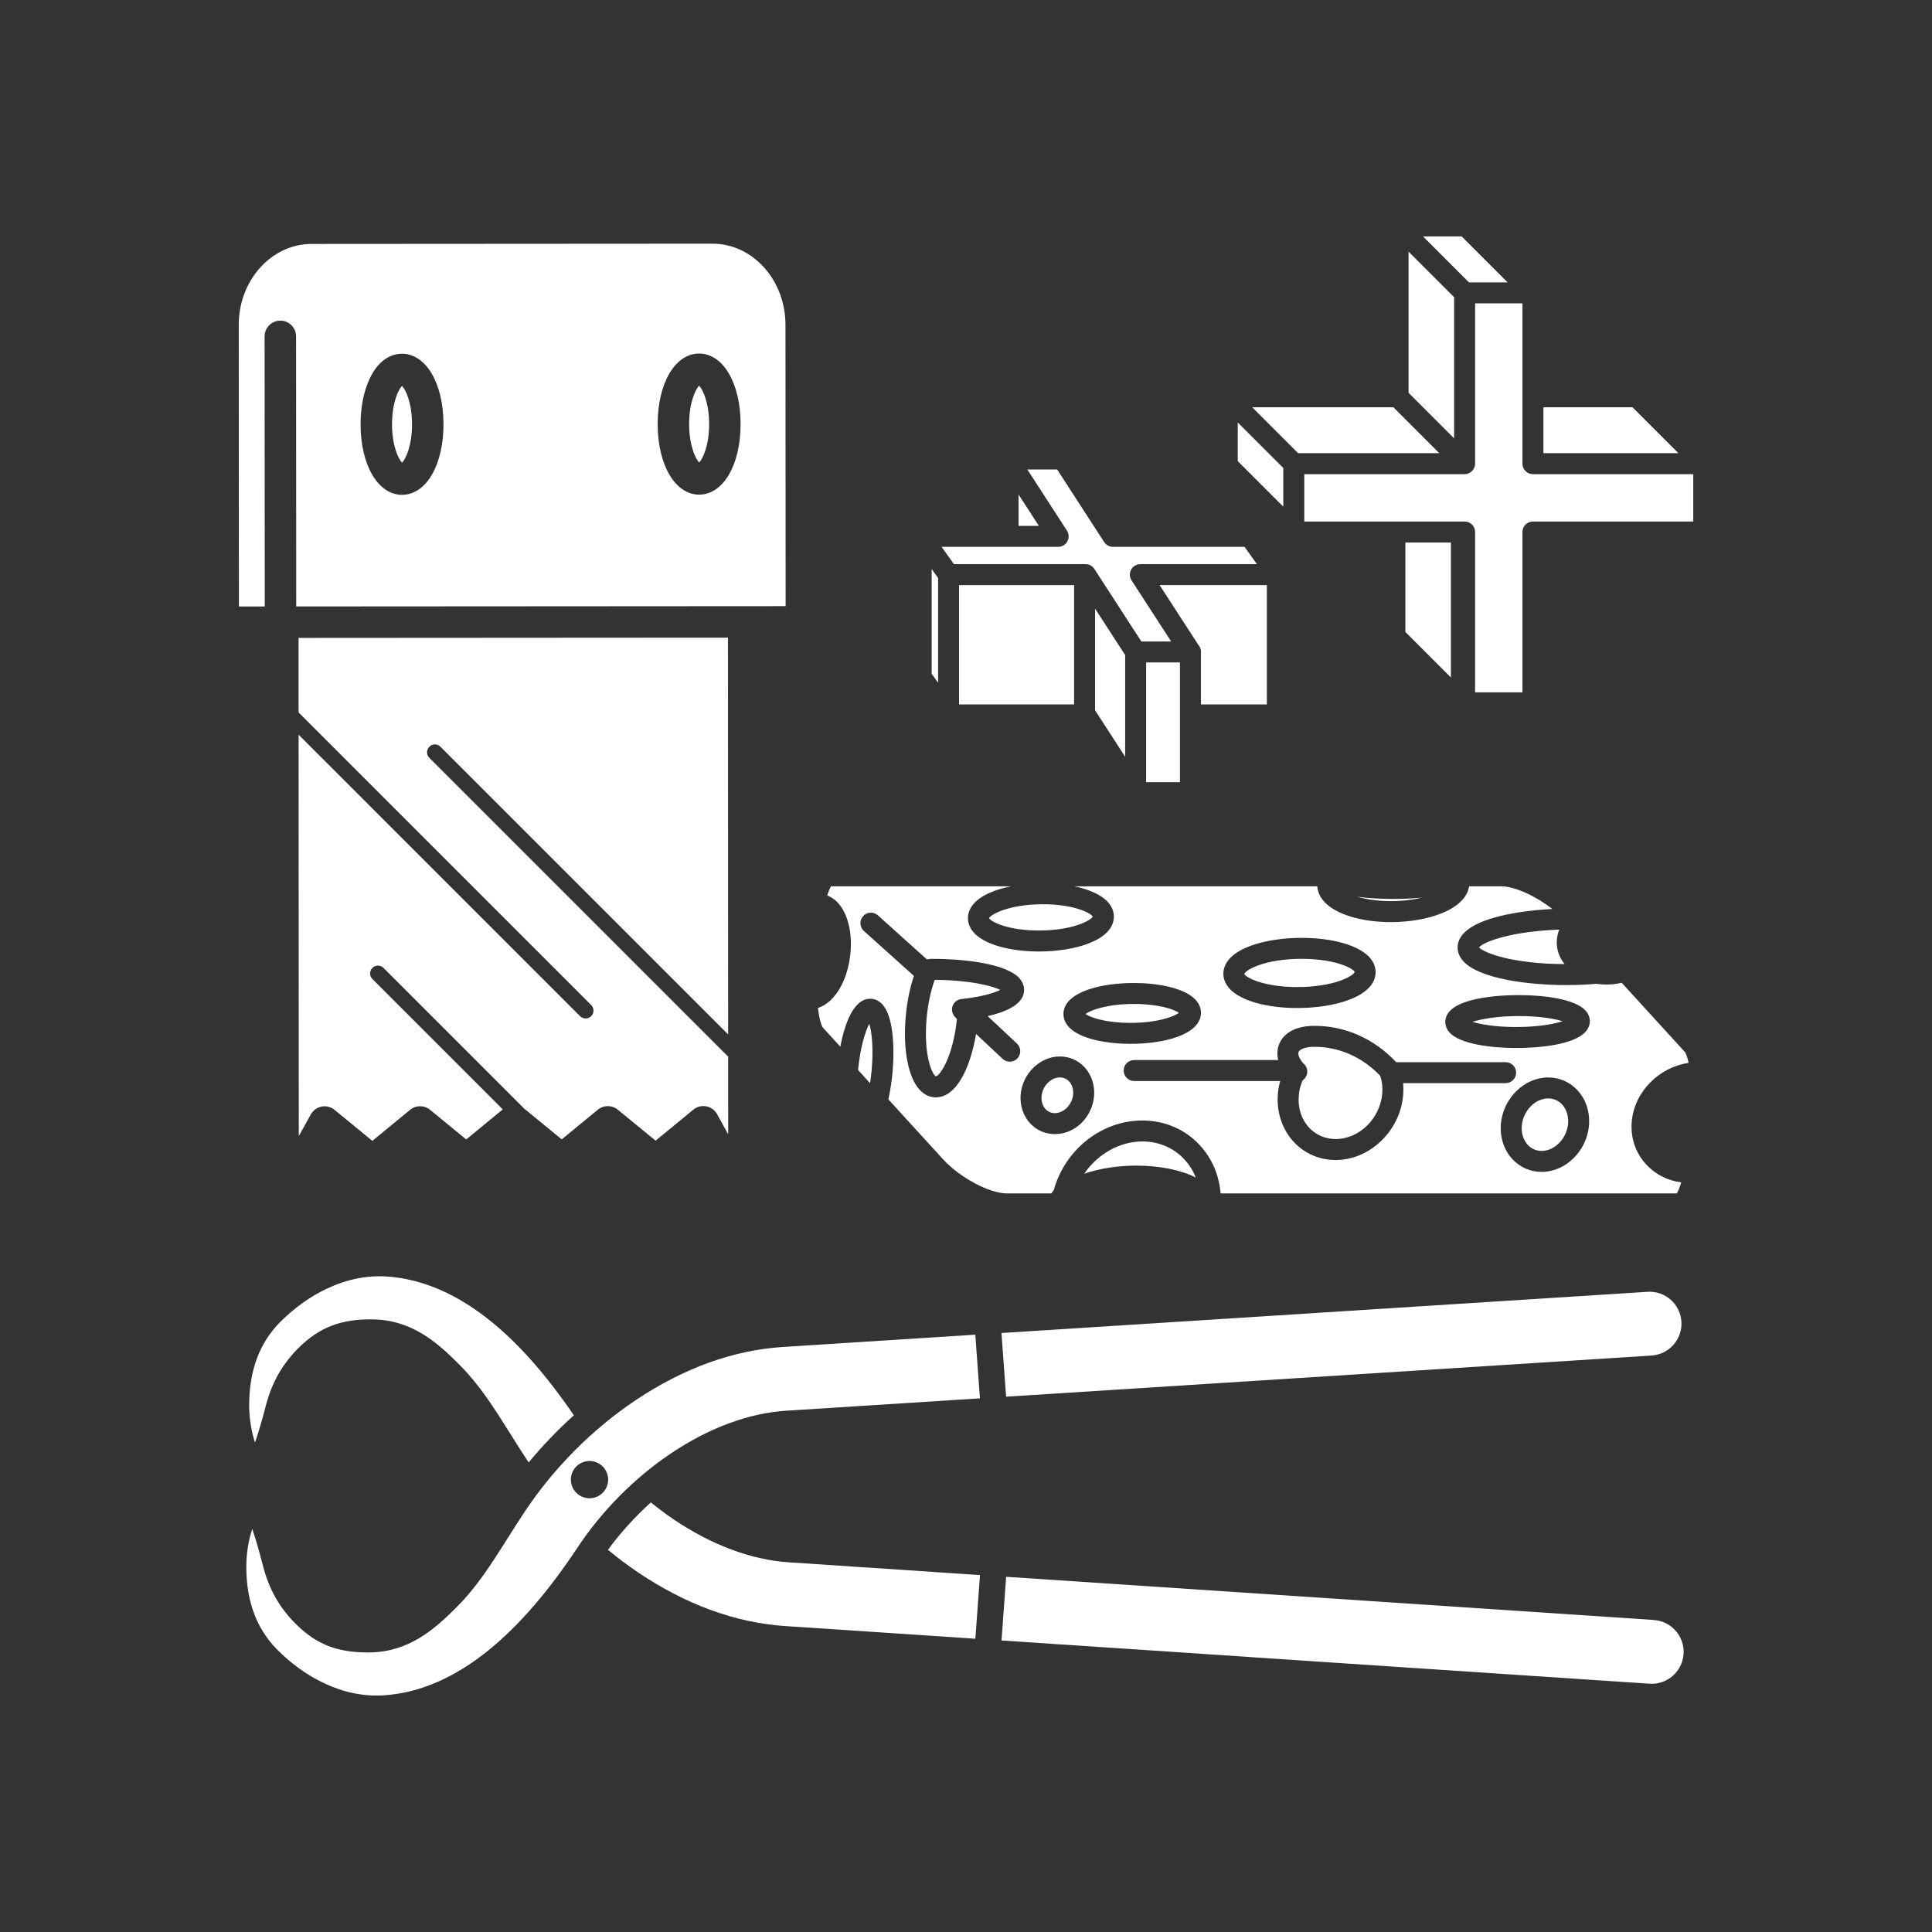 <?xml version="1.0" encoding="iso-8859-1"?>
<!-- Generator: Adobe Illustrator 25.4.1, SVG Export Plug-In . SVG Version: 6.00 Build 0)  -->
<svg version="1.1" id="Calque_1" xmlns="http://www.w3.org/2000/svg" xmlns:xlink="http://www.w3.org/1999/xlink" x="0px" y="0px"
	 viewBox="0 0 368.5 368.5" style="enable-background:new 0 0 368.5 368.5;" xml:space="preserve">
<rect x="0" y="0" width="368.5" height="368.5" fill="#333333" stroke="none"/>
<g>
	<defs>
		<rect id="SVGID_1_" width="368.5" height="368.5"/>
	</defs>
	<clipPath id="SVGID_00000126325482750782665410000017398538513741231776_">
		<use xlink:href="#SVGID_1_"  style="overflow:visible;"/>
	</clipPath>
	<path style="clip-path:url(#SVGID_00000126325482750782665410000017398538513741231776_);fill:#FFFFFF;" d="M56.951,135.888
		l55.807,55.808c0.586,0.585,0.586,1.536,0,2.121c-0.293,0.293-0.677,0.439-1.061,0.439c-0.383,0-0.767-0.146-1.06-0.439
		l-53.684-53.685l0.036,76.564l2.296-4.141c0.432-0.777,1.186-1.324,2.061-1.492c0.187-0.035,0.375-0.053,0.563-0.053
		c0.687,0,1.361,0.236,1.902,0.68l7.208,5.908l7.203-5.918c1.105-0.908,2.699-0.91,3.807-0.002l6.896,5.652l6.887-5.661
		c0.029-0.023,0.061-0.038,0.091-0.059l-24.875-24.875c-0.586-0.586-0.586-1.536,0-2.121c0.586-0.586,1.535-0.586,2.121,0
		l26.967,26.966c0.042,0.032,0.089,0.053,0.13,0.086l6.896,5.651l6.887-5.661c1.105-0.908,2.699-0.91,3.806-0.001l7.211,5.908
		l7.201-5.918c0.69-0.567,1.595-0.797,2.473-0.627c0.877,0.169,1.633,0.719,2.062,1.502l2.108,3.842l-0.006-14.821l-56.995-56.994
		c-0.586-0.586-0.586-1.535,0-2.121s1.536-0.586,2.121,0l54.872,54.871l-0.036-75.677l-81.902,0.052L56.951,135.888z"/>
	<path style="clip-path:url(#SVGID_00000126325482750782665410000017398538513741231776_);fill:#FFFFFF;" d="M49.695,50.969
		c-2.685,2.938-4.162,6.859-4.159,11.043l0.03,53.668l4.932-0.003l-0.029-51.518c-0.001-1.657,1.341-3,2.999-3.001h0.001
		c1.656,0,2.999,1.342,3,2.999l0.029,51.516l93.349-0.059l-0.03-53.668c-0.006-8.53-6.248-15.469-13.914-15.469l-76.465,0.049
		C55.772,46.528,52.312,48.106,49.695,50.969 M133.34,67.434c4.583,0,7.912,5.656,7.917,13.449c0.005,7.797-3.317,13.457-7.9,13.461
		h-0.003c-4.581,0-7.909-5.656-7.913-13.449C125.436,73.098,128.757,67.438,133.34,67.434 M70.489,72.262
		c1.953-4.168,4.712-4.791,6.183-4.792c4.583,0,7.912,5.657,7.917,13.45c0.005,7.797-3.317,13.457-7.9,13.461h-0.003
		c-4.581,0-7.909-5.657-7.913-13.451C68.771,77.705,69.38,74.627,70.489,72.262"/>
	<path style="clip-path:url(#SVGID_00000126325482750782665410000017398538513741231776_);fill:#FFFFFF;" d="M135.257,80.887
		c-0.003-4.089-1.213-6.615-1.913-7.323c-0.698,0.708-1.906,3.235-1.903,7.327c0.002,4.089,1.212,6.615,1.912,7.323
		C134.052,87.506,135.26,84.979,135.257,80.887"/>
	<path style="clip-path:url(#SVGID_00000126325482750782665410000017398538513741231776_);fill:#FFFFFF;" d="M78.589,80.924
		c-0.003-4.09-1.213-6.616-1.914-7.324c-0.698,0.71-1.905,3.238-1.902,7.326c0.002,4.09,1.212,6.617,1.912,7.324
		C77.384,87.543,78.592,85.015,78.589,80.924"/>
	<path style="clip-path:url(#SVGID_00000126325482750782665410000017398538513741231776_);fill:#FFFFFF;" d="M241.632,111.606
		h-20.449l7.419,11.451c0.297,0.348,0.476,0.801,0.476,1.295c0,0.067-0.013,0.129-0.019,0.193v9.813h12.573V111.606z"/>
	<polygon style="clip-path:url(#SVGID_00000126325482750782665410000017398538513741231776_);fill:#FFFFFF;" points="
		198.151,100.303 194.276,94.321 194.276,100.303 	"/>
	
		<rect x="182.927" y="111.606" style="clip-path:url(#SVGID_00000126325482750782665410000017398538513741231776_);fill:#FFFFFF;" width="21.941" height="22.752"/>
	<path style="clip-path:url(#SVGID_00000126325482750782665410000017398538513741231776_);fill:#FFFFFF;" d="M214.608,124.944
		l-5.74-8.859v19.187c0,0.062-0.012,0.119-0.018,0.179l5.758,8.889V124.944z"/>
	<path style="clip-path:url(#SVGID_00000126325482750782665410000017398538513741231776_);fill:#FFFFFF;" d="M179.592,104.303
		l1.056,1.477l1.307,1.826h25.099c0.679,0,1.31,0.344,1.679,0.912l8.962,13.834h5.685l-7.554-11.658
		c-0.399-0.616-0.428-1.4-0.079-2.043c0.35-0.645,1.025-1.045,1.758-1.045h22.236l-2.363-3.303H212.28
		c-0.679,0-1.311-0.344-1.679-0.912l-8.963-13.836h-5.684l7.554,11.66c0.398,0.615,0.428,1.399,0.079,2.043
		c-0.35,0.645-1.025,1.045-1.758,1.045H179.592z"/>
	<polygon style="clip-path:url(#SVGID_00000126325482750782665410000017398538513741231776_);fill:#FFFFFF;" points="
		178.927,110.247 177.702,108.535 177.702,128.502 178.927,130.215 	"/>
	
		<rect x="218.608" y="126.352" style="clip-path:url(#SVGID_00000126325482750782665410000017398538513741231776_);fill:#FFFFFF;" width="6.451" height="22.843"/>
	<polygon style="clip-path:url(#SVGID_00000126325482750782665410000017398538513741231776_);fill:#FFFFFF;" points="
		276.742,103.471 268.052,103.471 268.052,120.532 276.742,129.222 	"/>
	<polygon style="clip-path:url(#SVGID_00000126325482750782665410000017398538513741231776_);fill:#FFFFFF;" points="247.599,86.44 
		274.523,86.44 265.761,77.678 238.838,77.678 	"/>
	<polygon style="clip-path:url(#SVGID_00000126325482750782665410000017398538513741231776_);fill:#FFFFFF;" points="
		271.419,45.098 280.182,53.86 287.556,53.86 278.794,45.098 	"/>
	<polygon style="clip-path:url(#SVGID_00000126325482750782665410000017398538513741231776_);fill:#FFFFFF;" points="
		294.383,77.678 294.383,86.44 320.135,86.44 311.374,77.678 	"/>
	<path style="clip-path:url(#SVGID_00000126325482750782665410000017398538513741231776_);fill:#FFFFFF;" d="M290.383,57.86h-9.031
		v30.58c0,0.186-0.034,0.361-0.08,0.532c-0.011,0.036-0.021,0.072-0.034,0.107c-0.114,0.338-0.313,0.631-0.576,0.861
		c-0.028,0.024-0.055,0.047-0.084,0.07c-0.242,0.189-0.524,0.329-0.837,0.391c-0.073,0.015-0.146,0.016-0.22,0.022
		c-0.057,0.005-0.111,0.017-0.169,0.017h-30.58v9.031h30.58c1.105,0,2,0.896,2,2v30.58h9.031v-30.58c0-1.104,0.896-2,2-2h30.581
		V90.44h-30.581c-1.104,0-2-0.895-2-2V57.86z"/>
	<polygon style="clip-path:url(#SVGID_00000126325482750782665410000017398538513741231776_);fill:#FFFFFF;" points="268.661,74.92 
		277.351,83.61 277.351,56.688 268.661,47.996 	"/>
	<polygon style="clip-path:url(#SVGID_00000126325482750782665410000017398538513741231776_);fill:#FFFFFF;" points="
		244.771,89.268 236.081,80.577 236.081,87.953 244.771,96.643 	"/>
	<path style="clip-path:url(#SVGID_00000126325482750782665410000017398538513741231776_);fill:#FFFFFF;" d="M191.908,300.754
		l-0.883,12.145l123.612,8.244c3.367,0.226,6.257-2.346,6.479-5.67c0.223-3.35-2.321-6.258-5.669-6.481v-0.005
		C311.535,308.734,239.477,303.928,191.908,300.754"/>
	<path style="clip-path:url(#SVGID_00000126325482750782665410000017398538513741231776_);fill:#FFFFFF;" d="M109.456,269.949
		c-5.145-7.527-10.241-13.346-15.532-17.695c-6.53-5.366-13.297-8.319-20.113-8.778c-3.822-0.251-7.618,0.52-11.36,2.266
		c-3.27,1.527-6.339,3.723-9.119,6.521c-3.841,3.952-5.746,9.04-5.804,15.535c-0.027,2.95,0.508,5.511,1.114,7.335
		c0.564-1.631,1.266-3.94,2.055-6.991c1.166-4.511,3.212-8.08,6.438-11.231c3.782-3.689,7.813-5.263,13.479-5.263l0.467,0.004
		c7.495,0.111,12.343,4.391,16.667,8.766c3.806,3.851,6.464,8.083,9.541,12.982c1.017,1.62,2.084,3.32,3.258,5.106
		c0.096,0.144,0.202,0.284,0.299,0.428C103.484,275.729,106.373,272.723,109.456,269.949"/>
	<path style="clip-path:url(#SVGID_00000126325482750782665410000017398538513741231776_);fill:#FFFFFF;" d="M128.49,289.802
		c-1.483-0.997-2.932-2.091-4.351-3.241c-3.019,2.734-5.797,5.795-8.187,9.043c1.851,1.525,3.763,2.966,5.734,4.297
		c9.137,6.152,18.566,9.597,28.022,10.242l36.327,2.423l0.883-12.144c-20.845-1.391-35.91-2.396-36.405-2.43
		C143.355,297.532,135.737,294.699,128.49,289.802"/>
	<path style="clip-path:url(#SVGID_00000126325482750782665410000017398538513741231776_);fill:#FFFFFF;" d="M87.178,306.458
		c-4.338,4.362-9.2,8.628-16.69,8.718l-0.368,0.002c-5.797,0-9.726-1.536-13.563-5.299c-3.219-3.163-5.255-6.738-6.408-11.252
		c-0.804-3.149-1.49-5.421-2.032-7.001c-0.612,1.821-1.155,4.384-1.138,7.338c0.04,6.495,1.93,11.587,5.778,15.565
		c2.752,2.789,5.814,4.992,9.084,6.533c3.735,1.756,7.509,2.539,11.354,2.296c6.815-0.438,13.59-3.372,20.136-8.717
		c5.739-4.692,11.25-11.073,16.848-19.506c4.613-6.97,10.946-13.344,17.831-17.946c7.258-4.873,14.884-7.683,22.049-8.124
		c0.497-0.032,15.774-1.007,36.85-2.351l-0.883-12.145c-18.042,1.151-32.083,2.046-36.748,2.345
		c-9.452,0.615-18.891,4.035-28.051,10.162c-8.301,5.571-15.632,12.95-21.198,21.336c-1.179,1.782-2.253,3.48-3.277,5.1
		C93.663,298.398,90.994,302.619,87.178,306.458 M112.438,278.662c1.961,0,3.557,1.596,3.557,3.556c0,1.961-1.596,3.555-3.557,3.555
		c-1.961,0-3.556-1.594-3.556-3.555C108.882,280.258,110.477,278.662,112.438,278.662"/>
	<path style="clip-path:url(#SVGID_00000126325482750782665410000017398538513741231776_);fill:#FFFFFF;" d="M191.9,266.396
		c47.605-3.037,119.296-7.61,123.117-7.847l-0.001-0.005c3.351-0.213,5.904-3.114,5.69-6.463c-0.213-3.329-3.082-5.909-6.464-5.689
		c0,0-73.854,4.71-123.225,7.859L191.9,266.396z"/>
	<path style="clip-path:url(#SVGID_00000126325482750782665410000017398538513741231776_);fill:#FFFFFF;" d="M159.831,172.209
		c1.841,2.009,2.735,5.542,2.393,9.449c-0.469,5.37-3.028,9.589-6.214,10.599c0.349,2.978,0.918,3.711,0.925,3.718l3.339,3.66
		c0.778-4.032,2.412-9.14,5.702-9.14c0.61,0,1.511,0.187,2.332,1.084c2.059,2.246,2.352,8.085,1.94,12.8
		c-0.162,1.844-0.437,3.646-0.806,5.303l10.442,11.443c3.158,3.461,8.83,6.497,12.138,6.497h8.52
		c0.135-0.217,0.29-0.426,0.455-0.631c2.107-7.682,9.076-13.275,16.898-13.275c4.239,0,8.121,1.666,10.931,4.689
		c2.338,2.517,3.698,5.726,3.984,9.217h87.028c0.185-0.325,0.483-0.958,0.826-2.102c-2.613-0.342-4.952-1.533-6.7-3.441
		c-2.028-2.213-2.997-5.119-2.729-8.183c0.496-5.649,5.191-10.343,10.835-11.163c-0.317-1.598-0.662-2.035-0.667-2.041
		l-12.087-13.244c-0.967,0.225-1.964,0.339-2.978,0.339c-0.628,0-1.24-0.058-1.84-0.144c-1.874,0.16-3.826,0.244-5.818,0.244
		c-7.107,0-16.493-1.185-19.555-4.527c-1.019-1.111-1.157-2.219-1.093-2.951c0.424-4.847,10.343-6.632,18.059-7.035
		c-3.148-2.469-7.187-4.33-9.777-4.33h-6.104c-0.693,4.481-7.938,6.832-14.914,6.832c-5.647,0-10.516-1.487-12.708-3.877
		c-0.972-1.061-1.282-2.116-1.335-2.955h-46.365c2.884,0.595,5.165,1.631,6.405,2.984c1.073,1.172,1.216,2.346,1.148,3.125
		c-0.379,4.348-7.677,6.328-14.297,6.328c-5.617,0-10.353-1.362-12.361-3.554c-1.073-1.172-1.217-2.346-1.149-3.125
		c0.264-3.016,3.859-4.891,8.246-5.758H158.5c-0.165,0.289-0.42,0.832-0.716,1.753C158.53,171.08,159.229,171.551,159.831,172.209
		 M303.072,214.688c-0.428,4.871-4.47,8.834-9.012,8.834c-2.167,0-4.166-0.879-5.628-2.474c-1.592-1.738-2.379-4.183-2.158-6.707
		c0.426-4.87,4.468-8.832,9.012-8.832c2.167,0,4.165,0.878,5.627,2.473C302.505,209.719,303.293,212.165,303.072,214.688
		 M289.72,189.798c4.832,0,10.7,0.769,12.678,2.927c0.606,0.662,0.9,1.476,0.828,2.293c-0.392,4.522-10.845,4.873-14.039,4.873
		c-4.833,0-10.701-0.769-12.68-2.927c-0.605-0.661-0.899-1.475-0.827-2.293C276.075,190.149,286.526,189.798,289.72,189.798
		 M266.251,202.542c0.016,0.017,0.03,0.035,0.046,0.052h20.882c1.104,0,2,0.896,2,2c0,1.105-0.896,2-2,2h-19.566
		c0.075,0.77,0.083,1.55,0.014,2.338c-0.596,6.796-6.366,12.323-12.862,12.323c-3.12,0-5.982-1.248-8.057-3.514
		c-2.187-2.387-3.269-5.725-2.969-9.154c0.072-0.814,0.225-1.614,0.444-2.399h-27.857c-1.105,0-2-0.895-2-2c0-1.104,0.895-2,2-2
		h27.468c-0.275-1.152-0.186-2.281,0.3-3.297c0.577-1.206,2.204-3.228,6.62-3.228C256.561,195.663,262.079,198.105,266.251,202.542
		 M233.355,185.401c0.39-4.478,8.004-6.517,14.914-6.517c5.886,0,10.837,1.413,12.921,3.687c1.094,1.193,1.241,2.388,1.172,3.179
		c-0.392,4.477-8.006,6.516-14.914,6.516c-5.887,0-10.839-1.413-12.923-3.687C233.432,187.386,233.285,186.192,233.355,185.401
		 M202.852,193.118c0.338-3.887,6.991-5.627,13.434-5.627c4.261,0,9.589,0.846,11.76,3.217c0.945,1.029,1.07,2.07,1.01,2.761
		c-0.341,3.889-6.993,5.629-13.435,5.629c-4.262,0-9.588-0.844-11.76-3.216C202.916,194.85,202.791,193.809,202.852,193.118
		 M202.148,201.505c1.828,0,3.512,0.738,4.741,2.08c1.313,1.432,1.963,3.437,1.783,5.498c-0.355,4.056-3.636,7.232-7.47,7.232
		c-1.829,0-3.513-0.738-4.742-2.08c-1.313-1.432-1.963-3.437-1.783-5.5C195.026,204.749,198.377,201.505,202.148,201.505
		 M164.624,174.742c0.739-0.822,2.004-0.889,2.824-0.15l9.343,8.397c0.159-0.02,0.286-0.044,0.314-0.05
		c0.136-0.03,0.285-0.049,0.424-0.051l0.272-0.001c6.402,0,14.126,0.963,16.604,3.666c0.857,0.936,0.972,1.883,0.917,2.512
		c-0.191,2.157-2.524,3.742-6.944,4.735l5.591,5.242c0.805,0.756,0.846,2.021,0.091,2.828c-0.394,0.42-0.926,0.631-1.46,0.631
		c-0.49,0-0.982-0.179-1.368-0.541l-5.063-4.749c-1.049,6.268-3.673,12.096-7.675,12.096c-0.804,0-1.995-0.254-3.106-1.465
		c-2.171-2.371-3.181-7.705-2.636-13.921c0.243-2.786,0.789-5.473,1.562-7.78l-9.54-8.575
		C163.953,176.828,163.886,175.563,164.624,174.742"/>
	<path style="clip-path:url(#SVGID_00000126325482750782665410000017398538513741231776_);fill:#FFFFFF;" d="M280.854,194.901
		c1.597,0.495,4.438,0.99,8.332,0.99c4.13,0,7.186-0.56,8.865-1.102c-1.596-0.496-4.438-0.992-8.332-0.992
		C285.589,193.797,282.533,194.358,280.854,194.901"/>
	<path style="clip-path:url(#SVGID_00000126325482750782665410000017398538513741231776_);fill:#FFFFFF;" d="M297.964,210.684
		c-0.492-0.536-1.355-1.176-2.678-1.176c-2.48,0-4.782,2.372-5.027,5.18c-0.124,1.412,0.286,2.744,1.122,3.658
		c0.492,0.536,1.356,1.176,2.679,1.176c2.478,0,4.78-2.373,5.028-5.183C299.21,212.93,298.801,211.598,297.964,210.684"/>
	<path style="clip-path:url(#SVGID_00000126325482750782665410000017398538513741231776_);fill:#FFFFFF;" d="M201.201,212.315
		c1.72,0,3.316-1.64,3.486-3.58c0.082-0.947-0.19-1.84-0.748-2.448c-0.326-0.357-0.903-0.783-1.792-0.783
		c-1.72,0-3.316,1.639-3.486,3.58c-0.083,0.948,0.19,1.84,0.748,2.45C199.735,211.889,200.312,212.315,201.201,212.315"/>
	<path style="clip-path:url(#SVGID_00000126325482750782665410000017398538513741231776_);fill:#FFFFFF;" d="M217.894,217.715
		c-4.413,0-8.58,2.463-11.097,6.154c3.002-1.05,6.616-1.545,9.944-1.545c4.471,0,8.512,0.836,11.33,2.269
		c-0.504-1.28-1.234-2.452-2.177-3.466C223.85,218.927,221.009,217.715,217.894,217.715"/>
	<path style="clip-path:url(#SVGID_00000126325482750782665410000017398538513741231776_);fill:#FFFFFF;" d="M263.267,205.207
		c-3.399-3.576-7.853-5.545-12.553-5.545c-1.765,0-2.784,0.48-3.012,0.955c-0.205,0.428,0.086,1.228,0.739,2.039
		c0.05,0.061,0.106,0.11,0.159,0.162l0.18,0.18c0.559,0.577,0.718,1.433,0.405,2.172c-0.156,0.37-0.416,0.676-0.737,0.889
		c-0.395,0.927-0.638,1.892-0.724,2.877c-0.206,2.349,0.48,4.517,1.933,6.102c1.309,1.429,3.123,2.216,5.107,2.216
		c4.477,0,8.459-3.889,8.879-8.669C263.743,207.421,263.617,206.285,263.267,205.207"/>
	<path style="clip-path:url(#SVGID_00000126325482750782665410000017398538513741231776_);fill:#FFFFFF;" d="M198.143,177.481
		c6.313,0,9.859-1.859,10.29-2.648c-0.435-0.729-3.651-2.36-9.502-2.36c-6.313,0-9.859,1.86-10.29,2.649
		C189.076,175.85,192.292,177.481,198.143,177.481"/>
	<path style="clip-path:url(#SVGID_00000126325482750782665410000017398538513741231776_);fill:#FFFFFF;" d="M298.411,183.887
		c-1.088-1.363-1.603-3.007-1.456-4.681c0.057-0.647,0.209-1.282,0.451-1.892c-8.718,0.284-14.32,2.205-15.306,3.389
		C283.045,181.749,288.445,183.85,298.411,183.887"/>
	<path style="clip-path:url(#SVGID_00000126325482750782665410000017398538513741231776_);fill:#FFFFFF;" d="M178.285,186.888
		c-0.77,2.104-1.312,4.677-1.549,7.381c-0.604,6.893,1.001,10.63,1.777,11.032c0.942-0.249,3.324-4.141,4.005-10.926l-0.443-0.503
		c-0.493-0.559-0.634-1.347-0.365-2.044c0.269-0.696,0.903-1.184,1.645-1.267c4.154-0.461,6.406-1.231,7.432-1.756
		C189.14,187.996,184.828,186.938,178.285,186.888"/>
	<path style="clip-path:url(#SVGID_00000126325482750782665410000017398538513741231776_);fill:#FFFFFF;" d="M237.335,185.772
		c0.253,0.645,3.637,2.494,10.112,2.494c6.966,0,10.693-2.093,10.934-2.889c-0.253-0.643-3.635-2.494-10.113-2.494
		C241.3,182.883,237.575,184.976,237.335,185.772"/>
	<path style="clip-path:url(#SVGID_00000126325482750782665410000017398538513741231776_);fill:#FFFFFF;" d="M207.046,193.401
		c0.94,0.691,3.922,1.697,8.575,1.697c5.126,0,8.291-1.189,9.24-1.91c-0.942-0.691-3.925-1.697-8.575-1.697
		C211.16,191.491,207.994,192.68,207.046,193.401"/>
	<path style="clip-path:url(#SVGID_00000126325482750782665410000017398538513741231776_);fill:#FFFFFF;" d="M265.885,171.461
		c-1.982,0-4.573-0.084-6.992-0.424c1.669,0.498,3.84,0.838,6.404,0.838c2.34,0,4.327-0.269,5.941-0.666
		C268.823,171.438,266.662,171.461,265.885,171.461"/>
	<path style="clip-path:url(#SVGID_00000126325482750782665410000017398538513741231776_);fill:#FFFFFF;" d="M166.263,204.03
		c0.372-4.261-0.009-7.283-0.46-8.777c-0.744,1.429-1.724,4.468-2.137,8.839l2.288,2.508
		C166.082,205.765,166.186,204.904,166.263,204.03"/>
</g>
</svg>
